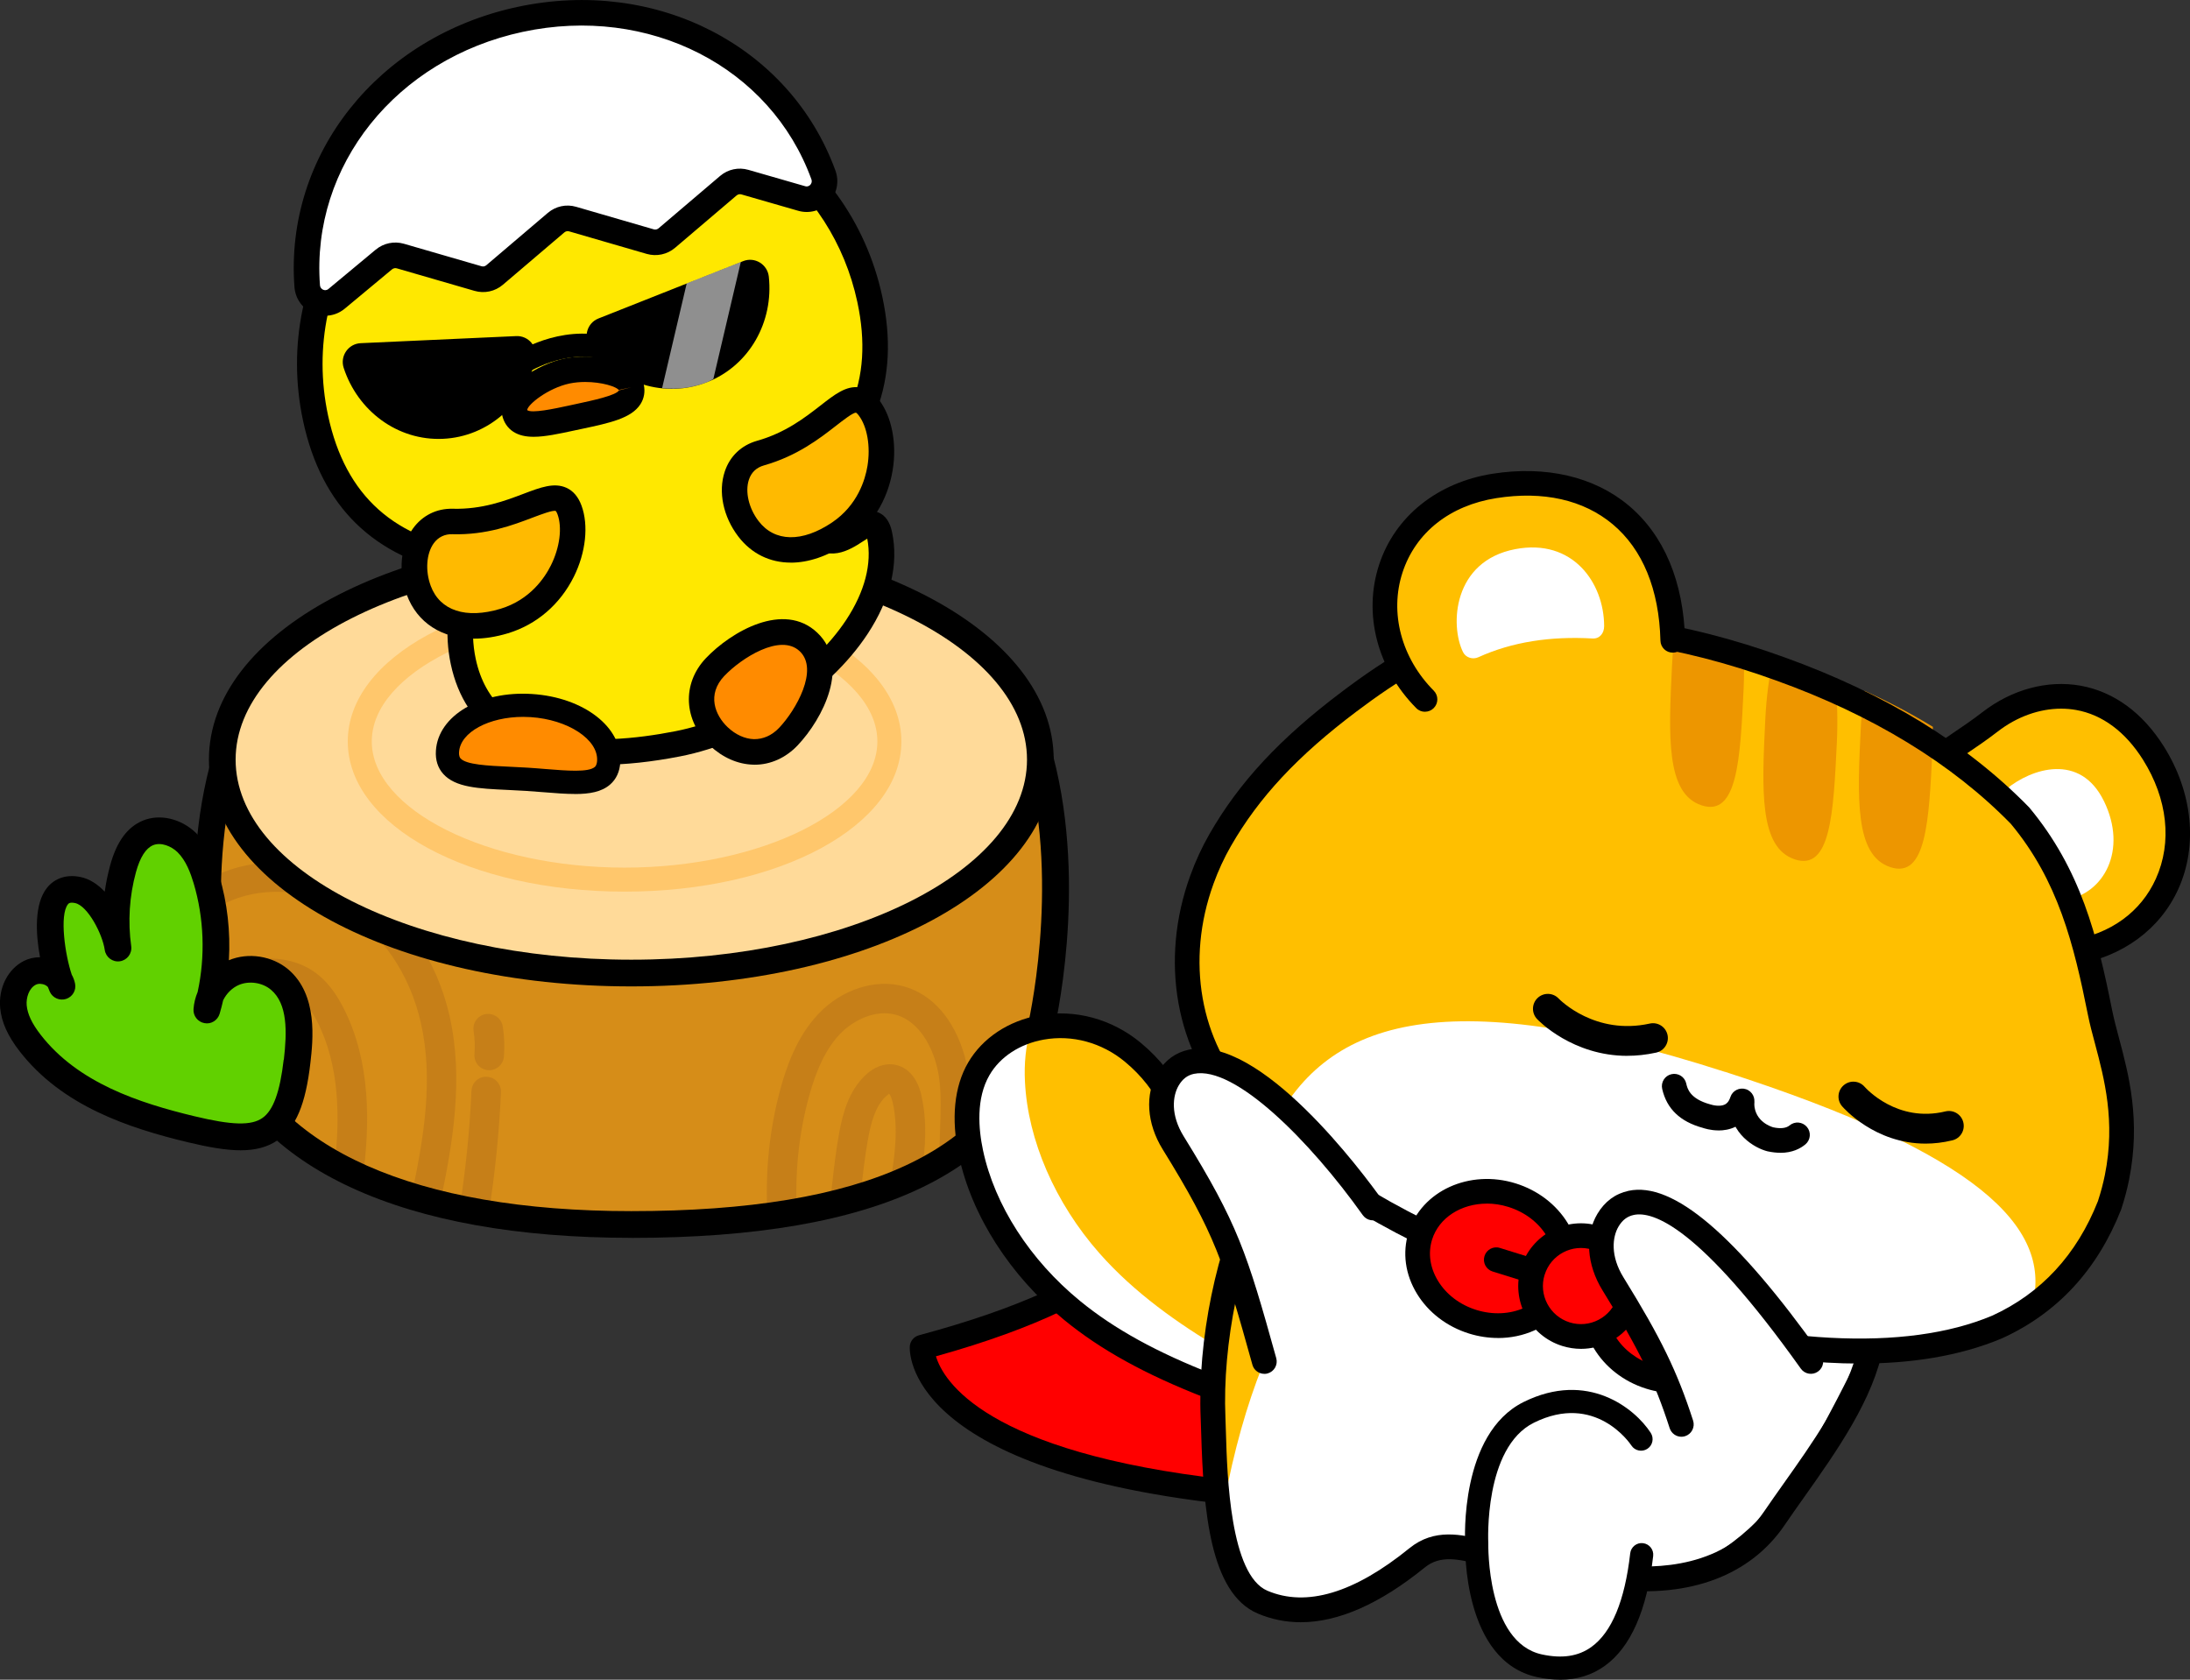 <svg width="674" height="517" viewBox="0 0 674 517" fill="none" xmlns="http://www.w3.org/2000/svg">
<rect x="0" y="0" width="674" height="517" fill="#333333" stroke="none"/>
<g clip-path="url(#clip0_1083_1394)">
<path d="M320.174 233.818H161.864V236.544H68.575C58.343 275.58 67.968 317.431 68.516 319.772C81.487 357.297 126.37 376.882 194.278 376.882C262.187 376.882 309.039 360.274 320.174 317.268C320.174 317.268 330.703 273.995 320.174 233.818Z" fill="#D68D18"/>
<path d="M283.615 337.282C281.941 329.964 277.766 328.142 275.411 327.712C272.272 327.134 269.014 328.334 266.186 331.075C261.181 335.934 259.389 342.645 258.293 348.571C257.227 354.334 256.59 360.126 255.969 365.741C255.82 367.06 255.672 368.867 255.895 370.778C258.975 370.052 261.966 369.252 264.853 368.378C264.883 367.771 264.942 367.148 264.987 366.734C265.579 361.297 266.201 355.667 267.208 350.23C268.052 345.712 269.325 340.675 272.494 337.593C273.16 336.956 273.649 336.719 273.59 336.601C273.797 336.793 274.345 337.579 274.73 339.297C276.537 347.193 275.411 355.593 274.064 363.83C273.842 364.289 273.768 364.823 273.708 365.341C277.218 363.993 280.55 362.511 283.704 360.897C284.799 353.312 285.406 345.223 283.585 337.268L283.615 337.282Z" fill="#C67F18"/>
<path d="M298.17 331.653C296.956 320.942 290.988 307.179 278.164 303.609C269.413 301.165 259.107 304.483 251.91 312.038C245.084 319.209 241.93 328.749 240.153 335.282C236.688 348.067 235.459 361.178 236.214 374.334C239.294 373.934 242.3 373.474 245.232 372.956C244.64 361.06 245.795 349.208 248.934 337.653C251.347 328.764 254.383 322.616 258.485 318.29C262.513 314.068 269.398 310.572 275.721 312.35C283.643 314.542 288.174 324.127 289.137 332.645C289.685 337.49 289.507 342.408 289.315 347.608C289.196 350.971 289.093 354.408 289.167 357.889C292.439 355.919 295.49 353.801 298.303 351.49C298.333 350.304 298.347 349.149 298.392 347.934C298.584 342.63 298.792 337.134 298.155 331.623L298.17 331.653Z" fill="#C67F18"/>
<path d="M138.408 312.883C134.395 295.076 124.015 280.187 109.933 272.01C95.451 263.61 77.593 263.254 63.984 270.661C63.881 274.202 63.881 277.654 63.955 280.987C64.414 280.854 64.873 280.691 65.302 280.395C76.216 272.721 92.682 272.498 105.372 279.876C117.278 286.794 126.088 299.55 129.538 314.898C133.433 332.112 130.516 349.964 126.607 368.245C129.435 369.104 132.382 369.889 135.388 370.63C139.415 351.815 142.703 331.979 138.394 312.898L138.408 312.883Z" fill="#C67F18"/>
<path d="M105.759 310.32C103.227 305.372 100.502 301.92 97.171 299.446C91.218 295.031 82.689 293.831 74.929 296.305C71.627 297.357 68.429 299.076 65.438 301.313C65.941 305.505 66.489 309.135 66.992 312.053C69.628 309.283 73.212 306.394 77.684 304.972C82.703 303.357 88.108 304.053 91.751 306.75C93.913 308.35 95.779 310.794 97.644 314.453C104.53 327.964 104.663 344.067 103.005 358.512C105.744 360.023 108.647 361.415 111.653 362.734C113.859 346.156 114.2 326.897 105.744 310.305L105.759 310.32Z" fill="#C67F18"/>
<path d="M149.544 312.112C147.071 312.498 145.369 314.823 145.754 317.312C146.124 319.683 146.213 322.097 146.02 324.497C145.828 327.001 147.693 329.194 150.196 329.386C150.314 329.386 150.433 329.401 150.566 329.401C152.906 329.401 154.905 327.594 155.082 325.223C155.334 322.112 155.216 318.986 154.727 315.92C154.342 313.446 152.017 311.757 149.53 312.127L149.544 312.112Z" fill="#C67F18"/>
<path d="M149.842 331.431C147.266 331.268 145.222 333.268 145.104 335.771C144.571 347.86 143.312 359.993 141.461 371.963C144.378 372.571 147.34 373.134 150.405 373.622C152.33 361.237 153.633 348.675 154.181 336.171C154.299 333.668 152.345 331.549 149.842 331.431Z" fill="#C67F18"/>
<path d="M194.293 381C124.03 381 77.992 359.741 64.635 321.12C64.088 318.912 54.048 275.728 64.591 235.506C65.168 233.314 67.419 231.995 69.611 232.573C71.802 233.151 73.12 235.403 72.543 237.595C62.503 275.861 72.099 317.09 72.513 318.823C84.507 353.475 127.806 372.778 194.278 372.778C266.466 372.778 306.343 354.289 316.191 316.246C316.279 315.89 326.319 273.521 316.191 234.869C315.613 232.677 316.931 230.425 319.122 229.847C321.314 229.284 323.565 230.588 324.142 232.781C334.819 273.506 324.601 316.453 324.157 318.26C313.229 360.511 270.745 381.015 194.278 381.015L194.293 381Z" fill="black"/>
<path d="M194.294 299.505C263.825 299.505 320.191 270.096 320.191 233.818C320.191 197.539 263.825 168.13 194.294 168.13C124.764 168.13 68.398 197.539 68.398 233.818C68.398 270.096 124.764 299.505 194.294 299.505Z" fill="#FFDA99"/>
<path d="M194.295 303.609C121.396 303.609 64.297 272.943 64.297 233.803C64.297 194.663 121.396 164.012 194.295 164.012C267.194 164.012 324.292 194.663 324.292 233.803C324.292 272.943 267.194 303.609 194.295 303.609ZM194.295 172.248C127.141 172.248 72.515 199.863 72.515 233.818C72.515 267.773 127.141 295.387 194.295 295.387C261.448 295.387 316.074 267.758 316.074 233.818C316.074 199.878 261.448 172.248 194.295 172.248Z" fill="black"/>
<path d="M192.221 270.735C237.233 270.735 273.723 251.7 273.723 228.218C273.723 204.736 237.233 185.7 192.221 185.7C147.209 185.7 110.719 204.736 110.719 228.218C110.719 251.7 147.209 270.735 192.221 270.735Z" fill="#FFDA99"/>
<path d="M192.221 274.439C144.451 274.439 107.031 254.143 107.031 228.218C107.031 202.292 144.451 181.996 192.221 181.996C239.991 181.996 277.41 202.292 277.41 228.218C277.41 254.143 239.991 274.439 192.221 274.439ZM192.221 189.389C150.048 189.389 114.42 207.166 114.42 228.218C114.42 249.269 150.048 267.047 192.221 267.047C234.393 267.047 270.021 249.269 270.021 228.218C270.021 207.166 234.393 189.389 192.221 189.389Z" fill="#FFC76C"/>
<path d="M91.439 326.675C92.461 317.772 92.905 307.253 86.034 301.49C82.214 298.276 76.572 297.416 71.981 299.342C67.391 301.268 64.044 305.905 63.659 310.868C67.45 297.831 67.421 283.713 63.541 270.691C62.297 266.528 60.594 262.35 57.484 259.328C54.375 256.306 49.562 254.677 45.564 256.336C41.285 258.113 39.138 262.869 37.909 267.328C35.732 275.269 35.184 283.639 36.339 291.802C35.539 286.143 30.386 275.209 23.93 273.921C10.544 271.239 16.467 297.846 19.103 303.55C18.288 299.505 12.928 297.55 9.241 299.402C5.553 301.253 3.777 305.772 4.176 309.875C4.576 313.979 6.738 317.712 9.27 320.972C21.25 336.453 40.485 343.149 58.847 347.564C80.496 352.764 88.685 350.719 91.454 326.66L91.439 326.675Z" fill="#61D100"/>
<path d="M57.87 351.593C39.552 347.193 19.073 340.408 5.998 323.52C2.37 318.823 0.475 314.616 0.06 310.305C-0.532 304.098 2.4 298.261 7.375 295.757C8.871 295.002 10.573 294.631 12.306 294.631H12.321C10.944 287.283 10.544 278.232 14.438 273.298C16.837 270.276 20.495 269.076 24.7 269.921C27.573 270.498 30.09 272.187 32.237 274.454C32.622 271.684 33.185 268.958 33.925 266.276C35.91 259.032 39.212 254.543 43.98 252.573C49.192 250.41 55.767 251.951 60.343 256.41C64.356 260.321 66.266 265.476 67.48 269.55C69.968 277.906 70.96 286.78 70.442 295.55C76.409 293.061 83.739 294.202 88.685 298.35C97.94 306.142 96.311 320.334 95.526 327.164C94.06 339.919 91.069 347.015 85.545 350.882C82.332 353.134 78.526 354.052 74.04 354.052C69.553 354.052 64.089 353.089 57.885 351.593H57.87ZM87.352 326.201C88.344 317.564 88.551 308.972 83.383 304.631C80.763 302.424 76.72 301.816 73.566 303.135C71.463 304.024 69.701 305.787 68.679 307.875C68.368 309.268 67.998 310.661 67.598 312.024C67.006 314.038 64.977 315.327 62.919 314.912C60.846 314.542 59.395 312.646 59.558 310.557C59.691 308.75 60.135 306.987 60.831 305.313C63.215 294.335 62.801 282.617 59.602 271.876C58.669 268.765 57.263 264.869 54.612 262.276C52.731 260.454 49.562 259.136 47.119 260.143C44.883 261.076 43.106 263.862 41.848 268.424C39.819 275.802 39.316 283.683 40.382 291.224C40.693 293.476 39.138 295.55 36.887 295.876C34.651 296.202 32.563 294.631 32.237 292.379C31.541 287.491 26.98 278.735 23.086 277.95C21.472 277.624 21.102 278.083 20.895 278.35C18.274 281.669 20.006 293.891 22.094 300.024C22.568 300.868 22.908 301.787 23.101 302.75C23.515 304.794 22.331 306.824 20.347 307.461C18.362 308.098 16.215 307.164 15.342 305.283C15.164 304.898 14.957 304.394 14.735 303.787C14.468 303.49 14.113 303.283 13.92 303.194C12.987 302.735 11.832 302.69 11.047 303.076C8.9 304.157 7.997 307.12 8.219 309.475C8.486 312.172 9.833 315.031 12.469 318.438C23.975 333.312 42.825 339.475 59.75 343.549C71.419 346.364 77.327 346.512 80.777 344.097C84.094 341.786 86.167 336.082 87.308 326.171L87.352 326.201Z" fill="black"/>
<path d="M270.656 162.901C276.446 189.893 241.752 220.87 208.612 227.359C176.494 233.655 148.374 229.107 142.584 202.115C136.794 175.122 158.043 147.686 190.058 140.812C209.545 136.634 238.346 141.034 252.058 162.101C258.322 171.73 268.391 152.338 270.656 162.886V162.901Z" fill="#FFE800"/>
<path d="M164.664 26.118C117.561 36.221 86.834 79.184 96.519 124.338C103.567 157.227 127.408 169.478 158.03 169.804C169.447 169.923 181.797 168.382 194.576 165.641C207.488 162.871 219.498 159.152 229.937 154.293C257.554 141.419 274.109 120.501 267.09 87.732C257.406 42.577 211.768 16.015 164.664 26.133V26.118Z" fill="#FFE800"/>
<path d="M252.043 163.671C249.185 159.286 245.646 155.656 241.692 152.634C262.393 139.568 273.707 120.22 267.68 92.161C257.995 47.007 212.358 20.444 165.254 30.562C118.15 40.666 87.424 83.628 97.109 128.783C103.239 157.39 122.075 170.382 147.041 173.478C142.169 182.811 140.333 193.285 142.569 203.685C148.358 230.677 176.478 235.225 208.597 228.929C241.722 222.44 276.416 191.448 270.641 164.471C268.376 153.908 258.306 173.315 252.043 163.686V163.671Z" fill="#FFE800"/>
<path d="M185.038 235.373C159.243 235.373 143.088 224.796 138.749 204.5C136.765 195.226 137.653 185.67 141.311 176.56C115.086 171.7 98.931 155.923 93.289 129.597C83.22 82.635 114.479 37.436 164.456 26.711C214.447 15.985 261.476 44.37 271.546 91.332C277.084 117.138 269.236 137.864 248.209 153.004C250.963 155.612 253.362 158.456 255.361 161.538C256.175 162.797 256.457 163.212 261.077 160.204C263.846 158.397 267 156.353 270.331 157.73C272.449 158.604 273.856 160.589 274.507 163.641C276.64 173.567 274.048 184.456 267.015 195.122C255.079 213.24 231.92 228.366 209.383 232.795C200.527 234.529 192.398 235.388 185.053 235.388L185.038 235.373ZM185.468 32.31C179.13 32.31 172.644 32.992 166.099 34.385C120.432 44.192 91.823 85.272 100.975 127.938C106.291 152.708 121.528 166.323 147.545 169.567C148.819 169.73 149.944 170.5 150.536 171.641C151.129 172.782 151.129 174.145 150.536 175.285C145.887 184.189 144.465 193.715 146.42 202.855C152.254 230.025 183.039 229.936 207.857 225.062C228.129 221.092 249.749 206.989 260.44 190.781C266.156 182.1 268.392 173.478 266.911 165.789C266.378 166.115 265.8 166.486 265.341 166.782C261.995 168.974 254.132 174.086 248.757 165.819C246.313 162.056 243.13 158.678 239.324 155.76C238.302 154.975 237.725 153.745 237.784 152.456C237.843 151.167 238.524 149.997 239.62 149.301C261.151 135.716 269.073 117.287 263.86 92.976C256.027 56.428 223.391 32.31 185.483 32.31H185.468Z" fill="black"/>
<path d="M211.81 108.487C212.817 113.153 211.469 117.39 206.849 118.383C202.229 119.375 199.268 116.057 198.261 111.39C197.254 106.724 198.305 102.546 203.221 101.494C208.137 100.443 210.803 103.82 211.81 108.487Z" fill="black"/>
<path d="M151.587 121.42C152.594 126.086 151.247 130.323 146.626 131.316C142.006 132.309 139.045 128.99 138.038 124.324C137.031 119.657 138.082 115.479 142.999 114.427C147.915 113.376 150.58 116.753 151.587 121.42Z" fill="black"/>
<path d="M136.337 135.064C150.345 134.427 161.688 124.101 164.768 110.546C165.612 106.813 162.695 103.272 158.875 103.45L111.001 105.628C107.181 105.805 104.589 109.598 105.774 113.227C110.083 126.442 122.314 135.701 136.322 135.064H136.337Z" fill="black"/>
<path d="M217.703 117.598C204.672 122.768 190.087 117.998 181.72 106.916C179.41 103.865 180.624 99.435 184.178 98.028L228.735 80.369C232.289 78.962 236.198 81.361 236.613 85.154C238.108 98.976 230.749 112.427 217.703 117.598Z" fill="black"/>
<path d="M185.586 110.59C173.547 107.42 162.115 114.857 161.997 114.946L158.043 109.035C158.62 108.65 172.17 99.717 187.392 103.717L185.586 110.59Z" fill="black"/>
<g opacity="0.56">
<path d="M211.336 87.258L203.77 119.464C208.375 119.938 213.128 119.405 217.689 117.598C218.34 117.346 218.918 116.976 219.54 116.664L227.995 80.635L211.322 87.243L211.336 87.258Z" fill="white"/>
</g>
<path d="M194.324 119.212C195.508 124.738 187.172 126.264 177.25 128.397C167.329 130.531 159.585 132.442 158.4 126.931C157.349 122.042 167.462 115.716 174.467 114.22C181.456 112.724 193.287 114.338 194.324 119.227V119.212Z" fill="#FF8B00"/>
<path d="M164.25 134.442C161.821 134.442 159.733 134.012 158.001 132.901C156.209 131.746 155.024 129.968 154.536 127.746C153.958 125.035 154.624 120.812 161.081 116.116C164.768 113.435 169.566 111.227 173.608 110.368C181.205 108.739 196.338 110.057 198.13 118.383C198.604 120.561 198.234 122.649 197.093 124.427C194.295 128.753 187.661 130.175 179.265 131.968L176.821 132.486C171.994 133.523 167.759 134.442 164.235 134.442H164.25ZM180.094 117.568C178.495 117.568 176.851 117.716 175.267 118.042C168.722 119.45 162.428 124.442 162.236 126.22C163.613 127.316 170.573 125.805 175.178 124.812L177.636 124.279C182.123 123.316 189.645 121.716 190.504 120.146L194.295 119.198L190.459 120.027C190.474 120.101 190.504 120.146 190.504 120.146C189.823 118.99 185.158 117.568 180.094 117.568Z" fill="black"/>
<path d="M230.336 162.723C236.793 171.197 247.647 171.211 258.293 164.041C273.161 154.012 273.886 133.908 267.415 125.435C260.959 116.961 254.503 133.657 234.083 139.449C224.547 142.16 223.88 154.264 230.336 162.738V162.723Z" fill="#FFBA00"/>
<path d="M243.368 173.167C236.986 173.167 231.285 170.456 227.212 165.123C222.563 159.034 220.978 151.375 223.051 145.153C224.621 140.412 228.16 137.049 233.002 135.671C241.739 133.197 247.677 128.575 252.46 124.857C256.887 121.405 260.382 118.664 264.513 119.227C266.794 119.524 268.822 120.812 270.525 123.064C274.464 128.22 276.078 136.516 274.731 144.693C273.191 154.116 268.126 162.16 260.471 167.315C254.651 171.241 248.758 173.182 243.353 173.182L243.368 173.167ZM263.447 127.005C262.485 127.005 259.479 129.346 257.272 131.064C252.238 134.975 245.352 140.338 235.135 143.242C232.795 143.908 231.24 145.375 230.485 147.642C229.256 151.33 230.441 156.441 233.447 160.367C238.392 166.856 246.862 167.019 256.073 160.812C263.951 155.493 266.275 147.642 266.971 143.434C267.964 137.405 266.897 131.286 264.276 127.849C263.758 127.168 263.462 127.035 263.462 127.035H263.447V127.005Z" fill="black"/>
<path d="M128.856 181.656C132.544 191.656 142.894 194.87 155.185 191.137C172.347 185.922 178.951 166.93 175.264 156.93C171.577 146.931 160.501 160.99 139.281 160.515C129.375 160.293 125.169 171.671 128.856 181.671V181.656Z" fill="#FFBA00"/>
<path d="M145.844 196.559C136.056 196.559 128.385 191.744 125.172 183.019C122.521 175.834 123.247 168.041 127.067 162.708C129.97 158.649 134.397 156.456 139.373 156.59C148.435 156.812 155.484 154.13 161.14 151.982C166.382 149.997 170.528 148.427 174.334 150.145C176.422 151.093 177.977 152.93 178.954 155.582C181.205 161.671 180.301 170.071 176.614 177.493C172.364 186.041 165.168 192.233 156.342 194.915C152.67 196.026 149.146 196.574 145.858 196.574L145.844 196.559ZM132.546 180.293C135.375 187.952 143.4 190.604 154.047 187.374C163.139 184.619 167.67 177.804 169.566 173.982C172.29 168.515 173.075 162.352 171.58 158.293C171.283 157.493 171.032 157.271 171.032 157.271C170.158 156.96 166.545 158.323 163.924 159.315C157.956 161.582 149.753 164.723 139.195 164.426C136.915 164.352 134.841 165.315 133.464 167.256C131.214 170.411 130.843 175.656 132.546 180.278V180.293Z" fill="black"/>
<path d="M160.058 5.97C119.366 14.711 91.675 49.54 94.548 88.058C94.889 92.561 100.116 94.857 103.581 91.969L118.152 79.85C119.559 78.68 121.454 78.295 123.201 78.798L147.116 85.732C148.893 86.25 150.803 85.835 152.21 84.635L171.149 68.517C172.556 67.317 174.466 66.902 176.243 67.421L200.113 74.354C201.89 74.873 203.8 74.458 205.207 73.258L224.146 57.14C225.553 55.94 227.463 55.525 229.24 56.043L246.713 61.08C251.067 62.34 254.961 58.088 253.406 53.821C240.198 17.585 200.705 -2.756 160.058 5.97Z" fill="white"/>
<path d="M100.085 97.183C98.841 97.183 97.583 96.931 96.398 96.428C93.111 95.035 90.89 91.939 90.623 88.354C87.573 47.569 116.433 11.318 159.228 2.133C201.978 -7.037 243.114 14.148 257.107 52.488C258.351 55.866 257.581 59.614 255.138 62.251C252.709 64.858 249.067 65.865 245.646 64.873L228.173 59.836C227.669 59.688 227.121 59.806 226.707 60.147L207.768 76.265C205.339 78.324 202.081 79.021 199.031 78.147L175.161 71.213C174.643 71.065 174.095 71.184 173.695 71.525L154.77 87.643C152.357 89.702 149.084 90.413 146.034 89.524L122.119 82.591C121.616 82.443 121.083 82.561 120.668 82.887L106.097 95.006C104.365 96.443 102.247 97.183 100.085 97.183ZM160.886 9.807C121.971 18.163 95.717 50.947 98.471 87.761C98.545 88.68 99.197 89.065 99.478 89.183C99.804 89.332 100.441 89.465 101.077 88.946L115.648 76.828C118.062 74.828 121.305 74.162 124.296 75.021L148.211 81.954C148.714 82.102 149.262 81.984 149.662 81.643L168.601 65.525C171.029 63.465 174.287 62.754 177.338 63.658L201.208 70.591C201.726 70.739 202.259 70.621 202.674 70.28L221.613 54.162C224.027 52.103 227.284 51.392 230.335 52.281L247.808 57.317C248.608 57.554 249.141 57.14 249.378 56.888C249.585 56.666 250.029 56.058 249.718 55.184C237.102 20.548 199.727 1.481 160.886 9.807Z" fill="black"/>
<path d="M187.321 234.395C186.773 243.047 175.771 240.721 162.073 239.847C148.376 238.973 137.167 239.877 137.715 231.24C138.262 222.588 149.813 216.292 163.51 217.166C177.207 218.04 187.869 225.759 187.321 234.41V234.395Z" fill="#FF8B00"/>
<path d="M176.923 244.38C174.065 244.38 170.881 244.129 167.416 243.847C165.624 243.699 163.759 243.551 161.848 243.432C159.938 243.314 158.058 243.225 156.266 243.136C147.263 242.721 140.155 242.38 136.423 238.218C134.735 236.336 133.965 233.907 134.158 231.033C134.839 220.248 147.87 212.574 163.759 213.611C179.662 214.633 191.583 223.862 190.901 234.647C190.724 237.536 189.658 239.832 187.747 241.492C185.141 243.743 181.469 244.395 176.938 244.395L176.923 244.38ZM161.019 220.648C150.491 220.648 141.68 225.344 141.28 231.462C141.192 232.81 141.591 233.255 141.739 233.432C143.472 235.373 150.15 235.684 156.592 235.981C158.428 236.069 160.338 236.158 162.293 236.277C164.247 236.395 166.158 236.558 167.994 236.706C174.42 237.225 181.084 237.773 183.053 236.069C183.216 235.921 183.675 235.536 183.764 234.173C184.179 227.625 174.805 221.462 163.3 220.722C162.53 220.677 161.774 220.648 161.019 220.648Z" fill="black"/>
<path d="M220.087 205.3C213.719 212.026 215.008 220.766 221.242 226.677C227.461 232.588 236.257 233.418 242.639 226.707C249.006 219.981 256.958 205.3 248.829 197.581C240.699 189.863 226.469 198.589 220.087 205.3Z" fill="#FF8B00"/>
<path d="M232.259 235.358C232.096 235.358 231.933 235.358 231.771 235.358C227.047 235.225 222.353 233.151 218.532 229.536C210.344 221.773 209.811 210.44 217.229 202.603C225.033 194.381 241.233 184.974 251.524 194.737C261.816 204.5 253.272 221.196 245.483 229.418C241.825 233.27 237.146 235.373 232.259 235.373V235.358ZM222.945 208.011C217.466 213.788 220.072 220.144 223.952 223.833C226.366 226.114 229.224 227.418 232.007 227.507C234.851 227.551 237.546 226.381 239.796 224.01C244.95 218.588 252.087 206.1 246.134 200.455C240.181 194.796 228.098 202.603 222.945 208.026V208.011Z" fill="black"/>
</g>
<g clip-path="url(#clip1_1083_1394)">
<path d="M377.225 351.584C350.814 354.062 383.37 387.883 283.81 414.669C283.81 414.669 281.435 448.39 376.898 459.127" fill="#FF0000"/>
<path d="M376.886 462.929C376.744 462.929 376.602 462.929 376.46 462.901C278.493 451.879 279.901 415.922 280.001 414.398C280.114 412.789 281.238 411.422 282.802 410.995C345.824 394.049 354.044 375.067 359.492 362.507C362.535 355.5 365.394 348.879 376.858 347.811C378.949 347.626 380.798 349.149 380.997 351.243C381.196 353.336 379.66 355.187 377.569 355.387C370.571 356.042 369.377 358.818 366.461 365.554C360.9 378.385 351.641 399.731 288.051 417.46C290.284 424.922 303.141 447.023 377.299 455.368C379.375 455.596 380.883 457.49 380.641 459.569C380.428 461.505 378.778 462.944 376.872 462.944L376.886 462.929Z" fill="black"/>
<path d="M372.15 426.631C357.216 420.821 342.41 413.558 329.937 403.348C313.95 390.247 302.558 372.532 298.803 354.888C296.84 345.703 296.968 336.304 301.235 328.985C309.555 314.688 332.383 310.43 348.626 323.873C374.611 345.376 361.597 377.089 402.402 408.218C410.993 414.769 414.463 403.832 421.261 412.02C428.543 420.821 429.795 435.488 418.445 437.952C406.342 440.572 384.467 431.416 372.15 426.631Z" fill="#FFBF00"/>
<path d="M317.162 317.08C315.655 321.979 315.171 327.419 315.441 332.915C316.323 350.929 324.715 370.268 338.383 385.761C349.036 397.837 362.505 407.392 376.301 415.538C387.679 422.245 407.804 434.805 420.178 434.164C422.383 434.05 424.203 433.424 425.668 432.427C424.402 435.118 422.07 437.155 418.443 437.938C406.339 440.558 384.465 431.401 372.148 426.617C357.214 420.807 342.408 413.544 329.934 403.334C313.948 390.233 302.556 372.518 298.801 354.874C296.852 345.689 296.966 336.29 301.233 328.971C304.618 323.161 310.407 319.045 317.162 317.066V317.08Z" fill="white"/>
<path d="M413.68 442.21C401.434 442.21 384.964 435.745 373.529 431.245L370.77 430.162C352.451 423.028 338.712 415.438 327.533 406.281C310.864 392.625 299.03 374.17 295.091 355.671C292.673 344.322 293.654 334.439 297.949 327.063C302.358 319.501 310.352 314.189 319.881 312.495C330.847 310.544 342.197 313.62 351.043 320.939C363.303 331.093 367.414 343.211 371.766 356.042C377.17 371.977 382.76 388.453 404.706 405.185C407.309 407.164 408.66 406.737 411.12 405.94C414.278 404.914 419.057 403.391 424.177 409.571C429.781 416.321 432.056 425.776 429.724 432.541C428.088 437.297 424.362 440.529 419.241 441.64C417.52 442.01 415.657 442.181 413.68 442.181V442.21ZM373.529 423.099L376.303 424.182C387.98 428.767 407.508 436.428 417.648 434.249C420.18 433.708 421.787 432.341 422.555 430.091C424.02 425.833 422.214 419.112 418.345 414.455C416.496 412.22 416.027 412.376 413.453 413.202C410.438 414.171 405.872 415.637 400.126 411.251C376.345 393.123 370.116 374.725 364.597 358.505C360.43 346.202 356.818 335.592 346.222 326.806C339.11 320.911 329.993 318.419 321.232 319.985C313.893 321.295 307.806 325.268 304.535 330.893C300.339 338.099 301.135 347.483 302.543 354.091C306.128 370.937 317.008 387.826 332.369 400.4C342.922 409.044 356.007 416.25 373.544 423.085L373.529 423.099Z" fill="black"/>
<path d="M387.866 365.625C388.52 364.329 389.117 363.005 389.9 361.823C397.011 351.086 412.059 363.931 423.537 367.334C434.901 370.695 448.227 372.147 459.549 375.693C460.217 375.893 460.871 376.106 461.526 376.306C462.322 376.548 463.133 376.775 463.929 377.018C468.011 378.228 472.15 379.41 476.36 380.535C480.57 381.646 484.737 382.685 488.89 383.668C489.701 383.853 490.526 384.052 491.337 384.237C492.019 384.394 492.688 384.536 493.356 384.693C506.541 387.612 519.526 389.706 532.057 390.888C532.057 390.888 532.284 390.945 532.369 390.916C546.535 398.649 560.815 397.196 572.464 408.503C572.464 408.546 574.853 406.281 574.853 406.324C574.867 407.05 575.934 414.128 575.934 414.868C570.885 424.224 563.176 440.458 557.274 449.358C556.235 450.925 555.695 452.463 555.524 453.93C554.671 454.627 553.86 455.439 553.177 456.507C545.625 468.056 529.397 483.962 514.961 484.788C506.811 485.258 497.58 482.154 489.502 481.057C481.139 479.918 468.196 477.967 460.018 482.553C454.571 475.19 443.662 473.382 436.138 479.491C420.706 492.022 403.824 499.613 388.563 493.105C373.33 486.611 373.927 450.042 373.33 436.485C372.377 414.384 377.568 385.975 387.866 365.625Z" fill="white"/>
<path d="M400.339 497.633C395.944 497.633 391.734 496.779 387.738 495.084C372.775 488.704 371.865 457.846 371.381 441.256C371.324 439.504 371.282 437.938 371.225 436.585C370.187 412.661 375.989 384.437 385.988 364.671L386.401 363.845C386.941 362.735 387.496 361.652 388.15 360.655C394.294 351.399 404.876 356.526 414.206 361.054C417.748 362.777 421.104 364.401 424.162 365.298C429.524 366.878 435.498 368.075 441.272 369.214C447.644 370.481 454.215 371.791 460.217 373.657L464.583 374.981C468.637 376.192 472.761 377.359 476.943 378.484C481.124 379.595 485.277 380.635 489.402 381.603L493.854 382.628C506.996 385.533 519.853 387.598 532.085 388.766L532.54 388.581L533.422 389.065C538.954 392.084 544.615 393.679 550.091 395.217C557.7 397.367 565.551 399.574 572.506 405.641C573.886 404.373 574.511 403.861 575.749 404.402L576.986 404.943L577.015 406.296C577.043 406.694 577.271 408.361 577.512 410.069C577.811 412.22 578.11 414.455 578.11 414.868V415.41L577.854 415.894C576.318 418.756 574.526 422.245 572.605 425.99C568.225 434.563 563.247 444.275 559.094 450.54C558.297 451.737 557.828 452.961 557.686 454.186L557.586 455.04L556.932 455.581C556.107 456.265 555.495 456.934 555.012 457.675C547.659 468.939 530.975 486.013 515.131 486.924C509.513 487.252 503.54 485.985 497.765 484.774C494.778 484.148 491.962 483.549 489.26 483.179L488.549 483.08C480.527 481.983 468.423 480.317 461.099 484.418L459.463 485.33L458.354 483.82C456.021 480.659 452.394 478.551 448.412 478.053C444.458 477.554 440.589 478.651 437.517 481.143C424.006 492.108 411.561 497.619 400.367 497.619L400.339 497.633ZM397.651 359.73C395.176 359.73 393.213 360.684 391.691 362.991C391.123 363.845 390.667 364.785 390.198 365.725L389.771 366.579C380.228 385.448 374.482 413.501 375.463 436.386C375.52 437.753 375.563 439.348 375.62 441.113C376.046 455.624 376.928 485.842 389.402 491.14C402.017 496.508 417.292 492.037 434.801 477.825C438.783 474.592 443.79 473.154 448.91 473.823C453.433 474.393 457.6 476.572 460.587 479.89C469.106 476.102 481.025 477.739 489.089 478.85L489.8 478.95C492.659 479.334 495.689 479.975 498.618 480.602C504.108 481.769 509.798 482.966 514.861 482.667C529.027 481.855 544.814 465.478 551.428 455.339C552.025 454.428 552.708 453.616 553.575 452.833C553.888 451.238 554.543 449.672 555.524 448.176C559.549 442.096 564.47 432.498 568.794 424.025C570.6 420.508 572.293 417.19 573.786 414.413C573.686 413.615 573.487 412.106 573.274 410.639C573.274 410.596 573.274 410.539 573.26 410.497C572.762 410.739 572.307 410.739 571.681 410.497L570.998 410.055C564.47 403.704 556.918 401.582 548.925 399.318C543.349 397.752 537.589 396.128 531.758 393.009L531.53 392.967C519.426 391.842 506.327 389.748 492.929 386.786L488.435 385.761C484.268 384.779 480.072 383.725 475.848 382.614C471.624 381.475 467.456 380.307 463.36 379.082L458.951 377.744C453.177 375.935 446.705 374.654 440.447 373.415C434.587 372.247 428.514 371.051 422.967 369.399C419.568 368.388 415.899 366.622 412.357 364.899C406.184 361.909 401.349 359.758 397.665 359.758L397.651 359.73Z" fill="black"/>
<path d="M400.354 351.584C411.362 338.498 472.862 334.937 487.042 350.573C489.019 352.752 490.043 355.529 489.73 359.061C489.247 364.714 453.05 349.747 445.639 354.119C412.913 373.443 386.899 401.454 375.649 468.697C375.649 468.697 356.946 403.163 400.34 351.584H400.354Z" fill="#FFBF00"/>
<path d="M400.339 499.313C395.717 499.313 391.293 498.416 387.069 496.622C372.349 490.356 370.386 464.781 369.689 441.313C369.632 439.575 369.589 438.009 369.532 436.67C368.494 412.49 374.354 383.938 384.466 363.931L384.865 363.133C385.448 361.966 386.017 360.812 386.728 359.744C393.669 349.263 405.445 354.974 414.903 359.559C418.388 361.239 421.673 362.834 424.603 363.703C429.894 365.269 435.839 366.451 441.571 367.59C447.971 368.858 454.599 370.182 460.672 372.076L465.01 373.401C469.049 374.597 473.16 375.764 477.327 376.889C481.494 378 485.633 379.025 489.744 379.994L494.181 381.019C507.323 383.924 520.18 385.989 532.398 387.142C532.455 387.142 532.511 387.142 532.554 387.157C533.109 387.185 533.664 387.342 534.161 387.612C535.783 388.495 537.504 389.392 539.282 390.332C548.74 395.288 559.407 400.884 565.821 408.887L576.275 409.884C577.328 409.984 578.309 410.525 578.949 411.379C579.589 412.234 579.845 413.316 579.646 414.356C576.659 430.59 565.21 446.752 555.112 461.007C553.049 463.926 551.044 466.746 549.223 469.437C538.77 484.817 520.251 491.852 497.026 489.26C490.199 488.491 483.457 487.095 476.943 485.742C472.093 484.731 467.087 483.692 462.151 482.951C459.904 482.61 457.628 482.054 455.353 481.499C448.896 479.918 443.306 478.551 438.499 482.453C424.674 493.674 411.888 499.313 400.311 499.313H400.339ZM397.694 361.439C395.66 361.439 394.195 362.222 393.071 363.916C392.545 364.714 392.118 365.597 391.692 366.466L391.265 367.334C381.835 385.975 376.16 413.701 377.142 436.314C377.199 437.681 377.241 439.291 377.298 441.071C377.682 454.129 378.578 484.731 390.056 489.616C402.06 494.728 416.766 490.342 433.748 476.543C441.486 470.263 449.834 472.314 457.188 474.108C459.236 474.607 461.284 475.119 463.318 475.432C468.438 476.216 473.558 477.269 478.508 478.295C484.851 479.619 491.422 480.972 497.893 481.698C509.641 483.023 531.118 482.61 542.979 465.151C544.843 462.417 546.862 459.555 548.953 456.607C557.714 444.246 567.528 430.39 571.269 417.033L563.475 416.292C562.379 416.193 561.384 415.609 560.744 414.712C555.552 407.406 545.056 401.91 535.783 397.054C534.218 396.228 532.682 395.43 531.231 394.647C518.843 393.451 505.829 391.358 492.531 388.424L488.023 387.385C483.841 386.402 479.631 385.348 475.393 384.223C471.14 383.084 466.973 381.902 462.862 380.677L458.425 379.325C452.736 377.544 446.307 376.263 440.092 375.038C434.189 373.87 428.088 372.646 422.455 370.98C418.928 369.94 415.202 368.132 411.589 366.38C405.104 363.233 400.737 361.453 397.665 361.453L397.694 361.439Z" fill="black"/>
<path d="M662.748 231.838C648.98 209.907 627.091 210.89 612.527 222.14C595.673 235.156 582.873 237.391 591.847 256.758C600.822 276.139 616.908 296.631 637.972 293.185C667.612 288.329 679.133 257.926 662.762 231.823L662.748 231.838Z" fill="#FFBF00"/>
<path d="M633.196 297.386C609.202 297.386 594.054 270.543 588.408 258.353C579.888 239.94 589.148 233.689 600.867 225.757C603.712 223.834 606.926 221.67 610.226 219.121C619.215 212.186 630.152 209.238 640.293 211.047C650.547 212.884 659.437 219.363 665.979 229.801C674.797 243.842 676.461 260.218 670.431 273.576C664.827 286.022 653.207 294.538 638.586 296.93C636.751 297.229 634.945 297.371 633.196 297.371V297.386ZM634.333 218.124C627.663 218.124 620.765 220.573 614.848 225.145C611.364 227.836 608.035 230.086 605.105 232.065C593.429 239.969 589.489 242.617 595.292 255.163C600.611 266.669 615.36 293.042 637.349 289.44C649.594 287.432 658.882 280.696 663.504 270.457C668.553 259.25 667.117 245.907 659.536 233.845C654.146 225.258 647.034 219.961 638.942 218.523C637.42 218.252 635.884 218.124 634.319 218.124H634.333Z" fill="black"/>
<path d="M647.503 246.562C640.192 231.61 625.244 236.508 617.535 242.831C608.618 250.151 593.456 258.866 597.894 269.375C602.331 279.899 624.803 278.717 635.84 276.937C647.417 275.071 654.913 261.714 647.503 246.548V246.562Z" fill="white"/>
<path d="M370.002 270.471C371.069 267.766 372.263 265.032 373.728 262.283C384.424 242.19 399.5 228.662 409.143 220.702C426.722 206.148 443.548 199.569 466.247 195.097C491.024 192.264 519.384 195.553 550.574 206.846C581.808 218.053 605.745 233.618 623.04 251.603C637.689 269.532 642.468 289.383 646.763 311.825C649.11 324.115 656.108 340.107 651.556 362.421C650.931 365.483 650.12 368.345 649.224 371.108C642.041 389.35 630.236 401.454 615.018 408.588C585.548 421.348 542.567 417.133 498.334 403.319C497.68 403.106 497.026 402.921 496.371 402.707C495.589 402.451 494.807 402.194 494.01 401.938C490.014 400.628 485.989 399.247 481.935 397.794C477.896 396.327 473.914 394.818 469.988 393.28C469.22 392.981 468.438 392.682 467.684 392.369C467.044 392.112 466.418 391.856 465.778 391.6C422.896 374.027 387.098 349.847 372.505 321.21C365.322 306.001 363.929 289.141 370.002 270.5V270.471Z" fill="#FFBF00"/>
<path d="M530.877 329.896C608.733 354.959 631.177 377.658 625.644 401.041C622.984 403.319 620.097 405.327 617.082 407.179C616.257 407.592 615.46 408.047 614.621 408.446C584.696 421.049 540.933 416.549 495.818 402.408C495.15 402.194 494.495 401.995 493.827 401.782C493.03 401.525 492.22 401.255 491.423 400.998C487.341 399.66 483.231 398.25 479.106 396.769C474.982 395.274 470.914 393.736 466.917 392.169C466.135 391.856 465.339 391.557 464.556 391.244C463.902 390.987 463.262 390.717 462.622 390.46C434.504 378.969 409.372 364.742 390.996 348.409C407.295 314.488 442.682 301.515 530.863 329.911L530.877 329.896Z" fill="white"/>
<path d="M528.914 347.939C526.368 347.939 524.377 347.255 524.035 347.141C517.137 345.262 512.956 341.317 511.562 335.165C511.092 333.115 512.373 331.078 514.421 330.623C516.469 330.167 518.503 331.434 518.958 333.485C519.299 335.009 520.024 338.184 526.311 339.907C527.221 340.206 529.397 340.676 530.834 339.964C531.331 339.722 532.043 339.209 532.555 337.657C533.209 335.664 535.357 334.596 537.348 335.251C539.339 335.906 540.406 338.07 539.751 340.05C538.713 343.183 536.765 345.518 534.105 346.814C532.327 347.682 530.492 347.953 528.871 347.953L528.914 347.939Z" fill="black"/>
<path d="M547.929 354.817C546.734 354.817 545.412 354.675 543.947 354.361C539.95 353.336 532.569 349.064 532.298 340.007C532.241 337.914 533.877 336.162 535.982 336.091C538.03 336.048 539.822 337.672 539.893 339.779C540.064 345.247 545.17 346.828 545.753 346.985C547.943 347.455 549.721 347.27 550.76 346.401C552.367 345.048 554.756 345.262 556.107 346.871C557.458 348.48 557.245 350.872 555.638 352.225C554.102 353.507 551.627 354.831 547.943 354.831L547.929 354.817Z" fill="black"/>
<path d="M581.78 266.897C570.772 263.294 571.625 245.608 572.692 223.792C572.891 219.819 573.275 216.145 573.759 212.627C581.183 215.931 588.195 219.648 594.865 223.706C594.865 226.099 594.837 228.534 594.723 231.012C593.671 252.828 592.803 270.514 581.795 266.911L581.78 266.897Z" fill="#ED9600"/>
<path d="M552.382 264.505C541.373 260.902 542.227 243.216 543.294 221.399C543.635 214.407 544.502 208.113 545.669 202.702C548.84 203.556 551.969 204.311 555.255 205.393C558.54 206.461 561.641 207.743 564.798 208.968C565.41 214.963 565.652 221.613 565.31 228.619C564.258 250.435 563.39 268.122 552.382 264.519V264.505Z" fill="#ED9600"/>
<path d="M523.679 247.872C512.67 244.269 513.524 226.583 514.59 204.767C514.704 202.289 514.903 199.911 515.145 197.604C521.986 197.96 529.14 198.885 536.65 200.48C536.778 204.197 536.806 208.013 536.622 211.986C535.569 233.803 534.701 251.489 523.693 247.886L523.679 247.872Z" fill="#ED9600"/>
<path d="M572.335 419.696C545.425 419.696 517.164 413.088 494.692 406.039L490.255 404.615C486.13 403.263 481.991 401.838 477.824 400.343C473.657 398.834 469.561 397.282 465.536 395.701L461.212 393.978C424.261 379.025 398.262 362.649 379.374 342.442C361.809 323.645 356.802 295.691 366.332 269.475C367.953 264.989 369.944 260.703 372.234 256.701C381.379 240.752 393.938 227.252 412.954 212.926C425.939 203.143 443.177 191.68 461.44 189.743C488.619 186.838 518.103 191.067 549.038 202.26C580.001 213.368 605.403 228.932 624.504 248.513C640.405 267.609 645.468 288.058 650.034 310.928C650.56 313.563 651.314 316.368 652.11 319.373C655.14 330.722 658.909 344.849 655.239 363.162C654.656 366.067 653.888 368.972 652.807 372.29C645.468 390.902 633.18 404.145 616.198 411.906C602.942 417.503 587.852 419.696 572.335 419.696ZM373.457 272.066C364.924 295.577 369.304 320.555 384.907 337.244C403.012 356.611 428.158 372.404 464.042 386.915L468.309 388.623C472.263 390.176 476.288 391.699 480.384 393.18C484.466 394.647 488.548 396.043 492.587 397.381L496.954 398.791C545.311 413.957 586.586 416.136 613.14 404.943C628.173 398.065 639.153 386.203 645.667 369.698C646.578 366.893 647.275 364.273 647.801 361.652C651.129 345.091 647.602 331.919 644.786 321.324C643.932 318.148 643.15 315.186 642.595 312.409C638.229 290.579 633.422 271.084 618.872 253.582C600.78 235.056 576.346 220.118 546.463 209.395C516.61 198.586 488.278 194.514 462.236 197.276C445.823 199.028 429.708 209.793 417.505 218.978C399.343 232.649 387.41 245.451 378.805 260.461C376.729 264.078 374.936 267.979 373.457 272.052V272.066Z" fill="black"/>
<path d="M536.007 411.244C539.35 400.483 532.132 388.667 519.883 384.852C507.635 381.037 494.995 386.668 491.652 397.429C488.308 408.191 495.527 420.007 507.775 423.822C520.023 427.637 532.663 422.006 536.007 411.244Z" fill="#FF0000"/>
<path d="M515.502 428.795C512.6 428.795 509.614 428.354 506.655 427.428C492.433 423 484.07 409.03 488.023 396.285C489.972 390.019 494.538 385.006 500.881 382.187C507.054 379.438 514.208 379.097 521.006 381.204C535.229 385.633 543.592 399.603 539.624 412.348C536.495 422.43 526.553 428.781 515.488 428.781L515.502 428.795ZM495.263 398.549C492.546 407.293 498.662 416.99 508.888 420.18C519.1 423.356 529.654 418.856 532.37 410.112C535.087 401.369 528.971 391.671 518.731 388.481C513.696 386.915 508.433 387.157 503.939 389.15C499.615 391.073 496.529 394.419 495.249 398.563L495.263 398.549Z" fill="black"/>
<path d="M481.46 394.25C484.803 383.488 477.585 371.672 465.336 367.857C453.088 364.042 440.448 369.673 437.105 380.435C433.761 391.196 440.98 403.013 453.228 406.828C465.477 410.643 478.116 405.011 481.46 394.25Z" fill="#FF0000"/>
<path d="M461.015 411.821C458.057 411.821 455.042 411.365 452.112 410.454C445.313 408.332 439.624 403.989 436.097 398.221C432.47 392.297 431.545 385.576 433.494 379.31C437.448 366.565 452.254 359.801 466.477 364.244C473.275 366.366 478.964 370.709 482.492 376.476C486.118 382.4 487.043 389.122 485.094 395.388C483.146 401.653 478.58 406.652 472.237 409.486C468.738 411.052 464.912 411.835 461.015 411.835V411.821ZM457.587 370.467C449.779 370.467 442.867 374.725 440.733 381.56C439.453 385.704 440.093 390.204 442.568 394.248C445.128 398.449 449.324 401.625 454.373 403.191C459.408 404.758 464.67 404.53 469.151 402.522C473.474 400.6 476.561 397.253 477.841 393.109C479.121 388.965 478.481 384.465 476.006 380.421C473.446 376.22 469.25 373.045 464.201 371.478C461.982 370.78 459.735 370.453 457.573 370.453L457.587 370.467Z" fill="black"/>
<path d="M514.362 408.304C513.993 408.304 513.609 408.247 513.239 408.133L459.363 391.358C457.357 390.731 456.248 388.609 456.874 386.601C457.5 384.593 459.633 383.468 461.624 384.109L515.5 400.884C517.506 401.511 518.615 403.633 517.989 405.641C517.477 407.264 515.984 408.318 514.362 408.318V408.304Z" fill="black"/>
<path d="M486.558 411.365C495.12 411.365 502.06 404.416 502.06 395.843C502.06 387.271 495.12 380.321 486.558 380.321C477.996 380.321 471.055 387.271 471.055 395.843C471.055 404.416 477.996 411.365 486.558 411.365Z" fill="#FF0000"/>
<path d="M486.571 415.167C484.651 415.167 482.717 414.868 480.825 414.285C470.67 411.123 464.967 400.272 468.125 390.104C471.282 379.937 482.134 374.226 492.275 377.402C497.196 378.926 501.221 382.287 503.625 386.858C506.028 391.429 506.498 396.655 504.962 401.582C503.44 406.509 500.083 410.539 495.518 412.946C492.702 414.427 489.644 415.167 486.557 415.167H486.571ZM475.378 392.354C473.458 398.52 476.914 405.1 483.087 407.022C486.074 407.948 489.245 407.663 492.005 406.21C494.778 404.758 496.812 402.308 497.736 399.318C498.661 396.327 498.376 393.152 496.926 390.389C495.475 387.627 493.029 385.576 490.042 384.65C483.869 382.728 477.298 386.188 475.392 392.354H475.378Z" fill="black"/>
<path d="M516.156 200.224C513.951 187.436 511.206 183.221 510.58 181.028C505.546 163.612 490.256 144.829 459.976 149.571C425.372 154.997 413.453 198.9 437.418 218.993" fill="#FFBF00"/>
<path d="M466.334 169.023C484.028 165.634 493.656 179.376 493.699 192.705C493.699 194.884 492.348 196.664 490.101 196.521C477.172 195.781 465.396 197.561 454.985 202.289C453.235 203.086 451.102 202.417 450.263 200.708C446.195 192.42 447.148 172.697 466.334 169.023Z" fill="white"/>
<path d="M438.555 219.078C437.574 219.078 436.607 218.708 435.867 217.953C423.863 205.863 419.482 188.96 424.432 173.837C429.296 158.955 442.367 148.489 459.377 145.812C475.748 143.248 490.596 146.695 501.164 155.524C512.13 164.68 518.146 179.02 518.601 196.991C518.658 199.085 516.994 200.836 514.903 200.879C512.798 200.936 511.063 199.27 511.02 197.176C510.622 181.441 505.545 169.066 496.314 161.348C487.311 153.829 474.937 151.052 460.558 153.316C446.207 155.566 435.668 163.911 431.643 176.201C427.589 188.59 431.273 202.531 441.258 212.585C442.737 214.08 442.723 216.472 441.243 217.953C440.504 218.694 439.537 219.064 438.569 219.064L438.555 219.078Z" fill="black"/>
<path d="M422.499 371.806C408.234 351.784 382.647 323.389 366.632 326.792C363.759 327.404 361.313 329.07 359.492 332.104C356.591 336.974 356.505 344.393 361.028 351.713C377.527 378.399 380.229 387.128 389.09 419.041" fill="white"/>
<path d="M389.103 422.857C387.439 422.857 385.918 421.761 385.448 420.08C376.616 388.296 373.928 379.794 357.813 353.735C352.906 345.803 352.309 336.789 356.249 330.181C358.524 326.35 361.753 323.972 365.849 323.089C387.866 318.376 419.483 361.011 425.599 369.613C426.822 371.321 426.424 373.7 424.717 374.91C423.011 376.135 420.65 375.722 419.426 374.027C403.184 351.2 380.015 327.888 367.442 330.523C365.451 330.95 363.972 332.075 362.777 334.069C360.843 337.33 360.217 343.154 364.285 349.733C380.94 376.676 383.713 385.419 392.787 418.044C393.342 420.066 392.161 422.159 390.142 422.729C389.8 422.829 389.459 422.871 389.118 422.871L389.103 422.857Z" fill="black"/>
<path d="M557.329 419.055C543.063 399.033 518.031 366.822 502.03 370.239C499.157 370.852 496.711 372.518 494.891 375.551C491.989 380.421 491.904 387.84 496.427 395.16C507.847 413.644 512.655 423.498 517.476 438.422" fill="white"/>
<path d="M517.476 442.224C515.869 442.224 514.39 441.199 513.864 439.59C509.142 424.979 504.505 415.466 493.198 397.168C488.305 389.25 487.694 380.222 491.619 373.614C493.909 369.783 497.138 367.405 501.22 366.522C514.902 363.617 534.231 380.079 560.401 416.848C561.624 418.557 561.226 420.935 559.519 422.145C557.812 423.37 555.451 422.971 554.228 421.262C522.895 377.26 508.573 372.703 502.798 373.956C500.807 374.383 499.328 375.508 498.133 377.502C496.199 380.763 495.573 386.587 499.641 393.166C511.19 411.849 516.196 422.145 521.075 437.254C521.715 439.248 520.619 441.398 518.628 442.039C518.244 442.167 517.846 442.224 517.462 442.224H517.476Z" fill="black"/>
<path d="M505.062 442.95C505.062 442.95 492.588 423.769 470.529 434.691C452.707 443.52 454.499 475.119 454.499 475.119C454.499 475.119 453.618 508.328 473.814 512.699C496.3 517.57 503.184 496.779 505.275 478.494" fill="white"/>
<path d="M480.141 517C477.894 517 475.533 516.729 473.058 516.203C450.231 511.261 450.899 476.529 450.928 475.048C450.857 473.966 449.221 441.27 468.934 431.515C488.632 421.775 503.125 433.466 508.032 441.014C509.099 442.665 508.644 444.873 506.994 445.941C505.358 447.009 503.14 446.553 502.073 444.901C501.589 444.161 490.922 428.568 472.091 437.895C456.603 445.556 458.025 474.635 458.039 474.934C458.039 475.532 457.484 505.537 474.552 509.225C480.753 510.563 485.731 509.823 489.756 506.932C496.028 502.432 500.053 492.734 501.717 478.11C501.931 476.159 503.709 474.735 505.657 474.977C507.606 475.205 509.014 476.97 508.786 478.921C506.88 495.625 501.874 507.003 493.895 512.742C489.941 515.59 485.318 517.014 480.113 517.014L480.141 517Z" fill="black"/>
<path d="M500.839 324.983C483.999 324.983 473.546 314.189 473.048 313.648C471.313 311.811 471.384 308.906 473.219 307.169C475.053 305.432 477.941 305.503 479.676 307.325C480.145 307.81 490.954 318.746 507.752 315.044C510.226 314.503 512.658 316.069 513.199 318.533C513.739 320.996 512.175 323.446 509.714 323.987C506.585 324.67 503.627 324.969 500.839 324.969V324.983Z" fill="black"/>
<path d="M592.602 351.997C577.014 351.997 567.399 341.047 566.93 340.505C565.28 338.583 565.493 335.692 567.414 334.04C569.319 332.388 572.207 332.602 573.856 334.51C574.283 334.994 583.884 345.675 598.718 342.086C601.178 341.488 603.653 342.997 604.236 345.461C604.834 347.925 603.326 350.402 600.866 350.986C597.964 351.698 595.205 351.997 592.602 351.997Z" fill="black"/>
</g>
<defs>
<clipPath id="clip0_1083_1394">
<rect width="329" height="381" fill="white"/>
</clipPath>
<clipPath id="clip1_1083_1394">
<rect width="394" height="372" fill="white" transform="translate(280 145)"/>
</clipPath>
</defs>
</svg>
